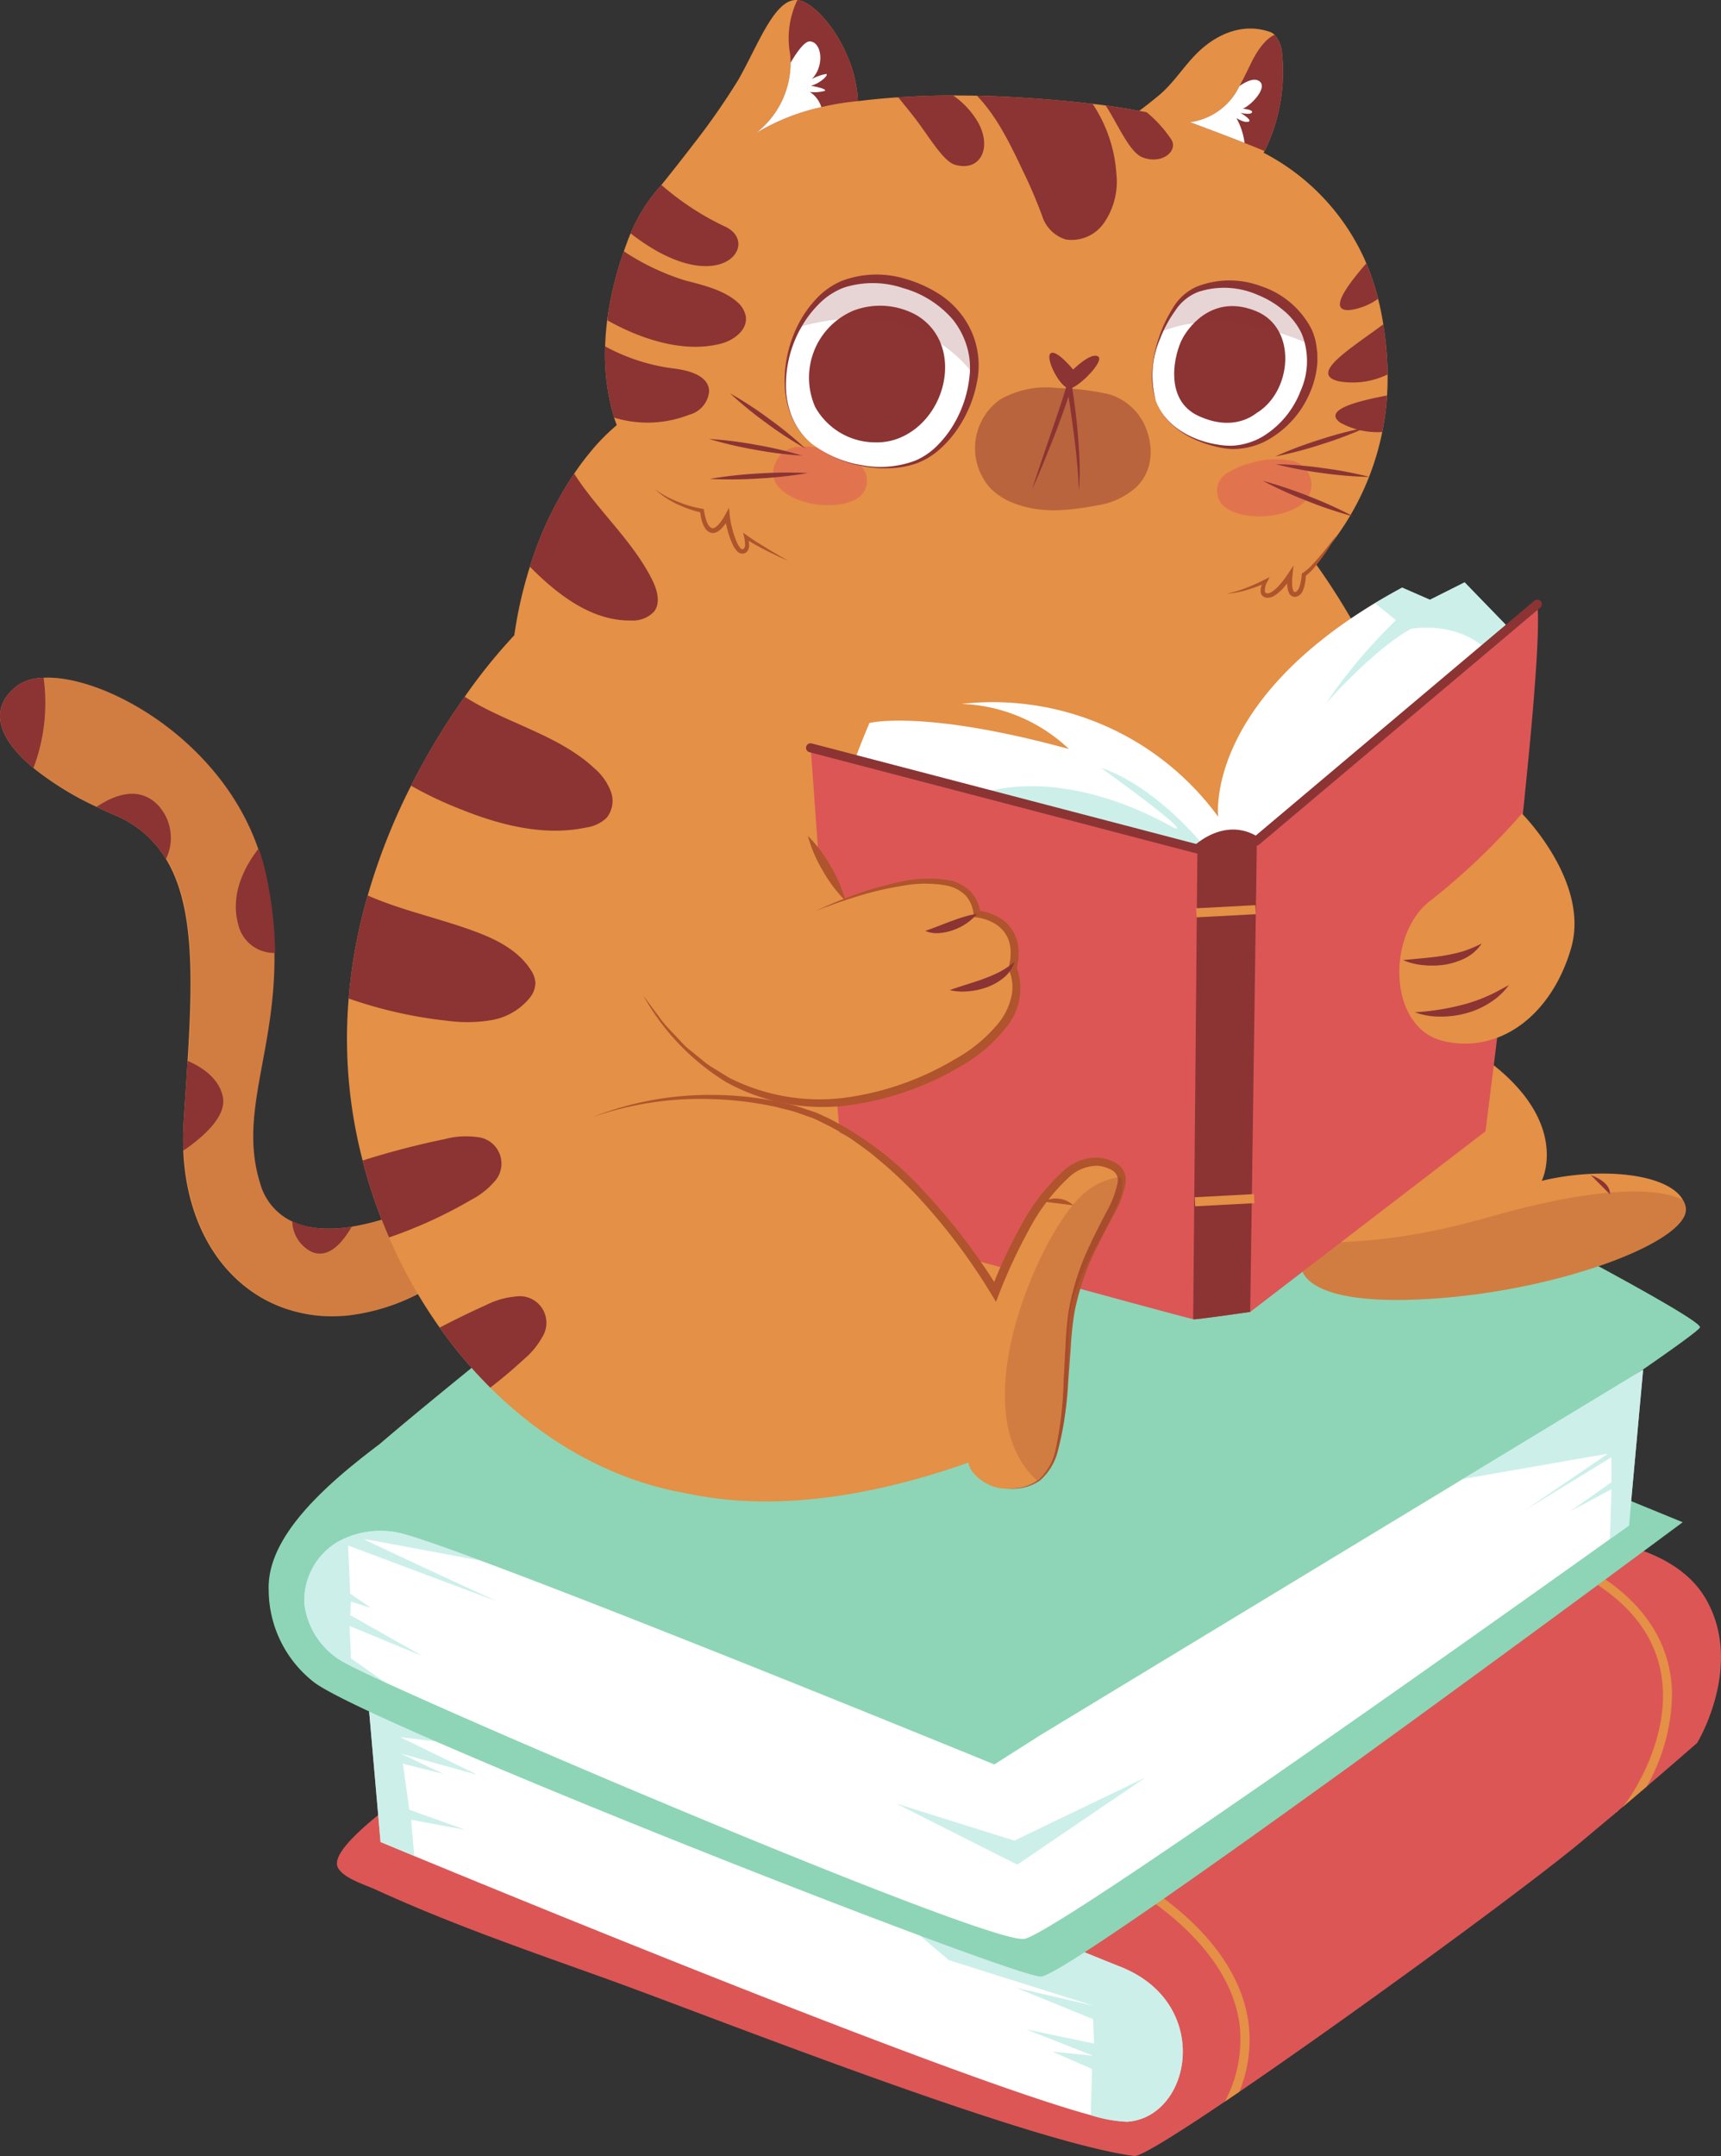 <svg id="OBJECTS" xmlns="http://www.w3.org/2000/svg" viewBox="0 0 187.488 234.737">
  <rect x="0" y="0" width="187.488" height="234.737" fill="#333333" stroke="none"/>
  <defs>
    <style>
      .cls-1 {
        fill: #e49046;
      }

      .cls-10, .cls-2, .cls-3, .cls-9 {
        fill: #8b3433;
      }

      .cls-2 {
        opacity: 0.2;
      }

      .cls-4, .cls-8 {
        fill: #dc5656;
      }

      .cls-5 {
        fill: #fff;
      }

      .cls-6 {
        fill: #ade5dc;
        opacity: 0.62;
      }

      .cls-7 {
        fill: #8dd5b6;
      }

      .cls-10, .cls-8 {
        opacity: 0.48;
      }

      .cls-9 {
        opacity: 0.21;
      }

      .cls-11 {
        fill: #af542c;
      }
    </style>
  </defs>
  <g>
    <g>
      <g>
        <path class="cls-1" d="M316.141,372.109a22.189,22.189,0,0,1-8.586,2.871c-.174.018-.358.037-.541.046a16.545,16.545,0,0,1-2.018.028c-.211-.009-.422-.028-.633-.046-.422-.037-.844-.092-1.248-.165-.211-.037-.413-.073-.615-.119-.45-.101-.899-.211-1.33-.348h-.009c-6.568-2.018-11.191-8.421-11.567-17.337a29.672,29.672,0,0,1,.037-3.119c.147-2.312.303-4.541.431-6.669.578-9.412.67-16.998-2.348-21.96a11.805,11.805,0,0,0-5.632-4.807c-.67-.284-1.312-.578-1.935-.881a33.459,33.459,0,0,1-6.88-4.229c-3.834-3.174-4.963-6.458-1.816-8.916a4.611,4.611,0,0,1,2.422-.872c.156-.018.321-.027.486-.037h.018a9.151,9.151,0,0,1,1.119.009c6.825.449,18.374,7.338,22.263,18.64a23.028,23.028,0,0,1,.816,2.908,42.443,42.443,0,0,1,.945,8.402c.147,10.751-3.935,17.447-1.569,25.042a6.475,6.475,0,0,0,3.513,4.201,7.688,7.688,0,0,0,2.238.651,4.126,4.126,0,0,0,.587.073c.193.018.385.028.587.046.339.009.688.009,1.027,0,.128,0,.257-.009.385-.018q.206-.014.413-.028c.202-.018.413-.046.624-.064.202-.028.404-.055.606-.092h.009a27.939,27.939,0,0,0,6.962-2.156v.037Z" transform="translate(-269.626 -231.758)"/>
        <path class="cls-2" d="M316.205,372.109a22.006,22.006,0,0,1-8.65,2.871c-.174.018-.358.037-.541.046a16.545,16.545,0,0,1-2.018.028c-.211-.009-.422-.028-.633-.046-.422-.037-.844-.092-1.248-.165-.211-.037-.413-.073-.615-.119-.45-.101-.899-.211-1.33-.348h-.009c-6.54-2.073-11.136-8.476-11.494-17.383a28.84,28.84,0,0,1,.037-3.073c.147-2.302.303-4.513.431-6.632.578-9.485.67-17.108-2.394-22.08a11.811,11.811,0,0,0-5.586-4.724c-.679-.293-1.339-.596-1.982-.899a33.855,33.855,0,0,1-6.889-4.247c-3.798-3.165-4.898-6.43-1.761-8.88a4.701,4.701,0,0,1,2.348-.872c.156-.018.321-.027.486-.037h.018a9.151,9.151,0,0,1,1.119.009c6.806.394,18.383,7.274,22.309,18.575a24.074,24.074,0,0,1,.835,2.972,42.578,42.578,0,0,1,.954,8.412c.138,10.742-3.935,17.438-1.569,25.033a6.493,6.493,0,0,0,3.431,4.165,7.802,7.802,0,0,0,2.247.688c.193.028.385.055.587.073.193.018.385.028.587.046.339.009.688.009,1.027,0,.128,0,.257-.009.385-.018q.206-.014.413-.028c.202-.018.413-.046.624-.064q.303-.028.606-.083a27.864,27.864,0,0,0,6.971-2.128.411.411,0,0,1,.073-.037Z" transform="translate(-269.626 -231.758)"/>
      </g>
      <path class="cls-3" d="M273.284,315.337c-.009.018-.009.028-.018.037-3.834-3.174-4.963-6.458-1.816-8.916a4.611,4.611,0,0,1,2.422-.872c.156-.018.321-.027.486-.037h.018A20.075,20.075,0,0,1,273.284,315.337Z" transform="translate(-269.626 -231.758)"/>
      <path class="cls-3" d="M287.741,325.207l-.028.083a11.805,11.805,0,0,0-5.632-4.807c-.67-.284-1.312-.578-1.935-.881.009-.009.018-.009.027-.018,1.917-1.275,4.504-2.257,6.559-.275A5.227,5.227,0,0,1,287.741,325.207Z" transform="translate(-269.626 -231.758)"/>
      <path class="cls-3" d="M299.593,335.518a.178.178,0,0,1-.073-.009A4.003,4.003,0,0,1,295.575,332.39c-.936-3.431.88-6.522,2.183-8.192a.165.165,0,0,1,.046-.064,24.074,24.074,0,0,1,.835,2.972A42.578,42.578,0,0,1,299.593,335.518Z" transform="translate(-269.626 -231.758)"/>
      <path class="cls-3" d="M289.667,356.992a.314.314,0,0,1-.073.046,29.672,29.672,0,0,1,.037-3.119c.147-2.312.303-4.541.431-6.669a.274.274,0,0,1,.073.037c1.495.66,3.403,1.899,3.779,3.954C294.3,353.323,291.75,355.552,289.667,356.992Z" transform="translate(-269.626 -231.758)"/>
      <path class="cls-3" d="M307.931,365.321v.009c-.954,1.669-2.513,3.55-4.394,2.706a3.84,3.84,0,0,1-2.073-3.284.055.055,0,0,1-.009-.037,7.802,7.802,0,0,0,2.247.688c.193.028.385.055.587.073.193.018.385.028.587.046.339.009.688.009,1.027,0,.128,0,.257-.009.385-.018q.206-.014.413-.028c.202-.018.413-.046.624-.064C307.527,365.385,307.729,365.358,307.931,365.321Z" transform="translate(-269.626 -231.758)"/>
    </g>
    <path class="cls-4" d="M454.515,421.52c-1.828,1.591-3.655,3.181-5.503,4.752q-1.304,1.111-2.608,2.223a.01.01,0,0,0-.01.01c-.178.138-.356.287-.524.445a1.472,1.472,0,0,0-.138.118.01.01,0,0,0-.01.01q-1.838,1.527-3.675,3.073c-5.651,4.732-24.808,18.761-37.414,27.357-.533.356-1.057.711-1.561,1.057-5.345,3.606-9.227,6.017-9.88,5.928-11.806-1.561-46.493-15.343-57.391-19.255-8.477-3.043-17.072-5.997-25.272-9.761-1.077-.494-3.517-1.225-4.1-2.401-1.877-3.744,23.869-18.475,23.869-18.475l108.28-17.576s12.656-.474,16.874,6.797C459.673,413.083,454.515,421.52,454.515,421.52Z" transform="translate(-269.626 -231.758)"/>
    <path class="cls-1" d="M451.779,416.175a20.876,20.876,0,0,1-2.766,10.097q-1.304,1.111-2.608,2.223c1.363-1.65,5.048-7.607,4.288-13.822-.721-5.878-5.147-10.393-13.16-13.397l.346-.919C449.25,404.616,451.719,411.315,451.779,416.175Z" transform="translate(-269.626 -231.758)"/>
    <path class="cls-1" d="M404.633,459.507c-.533.356-1.057.711-1.561,1.057a14.373,14.373,0,0,0,1.581-8.477c-1.314-9.603-13.061-15.511-13.179-15.57l.445-.889c.504.247,12.33,6.204,13.713,16.321A14.737,14.737,0,0,1,404.633,459.507Z" transform="translate(-269.626 -231.758)"/>
    <path class="cls-5" d="M392.402,462.768a15.34,15.34,0,0,1-3.942-.721c-14.553-3.942-60.404-22.723-73.712-28.216-2.332-.968-3.665-1.521-3.665-1.521l-1.413-16.173,1.847-.158,6.353-.553s33.363,13.861,55.632,23.039c8.516,3.507,15.412,6.323,18.198,7.43C401.778,449.885,399.437,462.303,392.402,462.768Z" transform="translate(-269.626 -231.758)"/>
    <path class="cls-6" d="M321.625,424.988l-8.309-2.302,4.604,2.203-4.406-1.107.702,5.009,6.106,2.193-5.908-1.097.336,3.942c-2.332-.968-3.665-1.521-3.665-1.521l-1.413-16.173,1.847-.158,14.009,6.402-12.31-1.492Z" transform="translate(-269.626 -231.758)"/>
    <path class="cls-6" d="M392.402,462.768a15.34,15.34,0,0,1-3.942-.721l.138-5.029-4.317-1.887,4.426.445-7.301-2.875,7.41,1.551-.109-2.658-8.408-3.428,8.516,1.986-15.817-4.979-7.301-6.194,7.805-.514c8.516,3.507,15.412,6.323,18.198,7.43C401.778,449.885,399.437,462.303,392.402,462.768Z" transform="translate(-269.626 -231.758)"/>
    <path class="cls-7" d="M454.822,376.286c.703-1.641-76.874-40.547-76.874-40.547s-51.951,40.363-66.969,53.244c-1.015.765-2.003,1.534-2.945,2.305-6.231,5.098-9.301,9.499-9.136,13.623a12.777,12.777,0,0,0,4.914,9.984c5.892,4.582,75.938,32.061,79.211,32.061,3.273,0,69.92-49.465,69.92-49.465l-6.516-2.667-21.585,2.063C440.559,386.429,454.517,376.998,454.822,376.286Z" transform="translate(-269.626 -231.758)"/>
    <path class="cls-5" d="M448.627,380.885v.04l-1.541,16.924s-.741.533-2.075,1.482c-8.575,6.115-41.504,29.56-56.482,39.271-3.893,2.519-6.57,4.12-7.301,4.248-.593.109-2.48-.405-5.295-1.353-14.069-4.742-51.265-20.549-64.405-26.596-1.986-.919-3.418-1.61-4.149-2.006a8.403,8.403,0,0,1-4.594-6.54,7.422,7.422,0,0,1,3.567-6.689,9.576,9.576,0,0,1,7.647-.78c1.729.514,4.535,1.502,8.022,2.796,12.606,4.673,34.183,13.347,46.533,18.356,5.671,2.302,9.396,3.824,9.396,3.824l4.999-3.181,46.049-27.9,19.166-11.609Z" transform="translate(-269.626 -231.758)"/>
    <path class="cls-1" d="M453.269,363.175a2.38,2.38,0,0,0-.303-.78c-1.661-2.908-9.026-3.605-15.383-2.073,0,0,4.99-9.742-14.97-18.062-19.961-8.311-3.091-38.022-3.091-38.022a75.208,75.208,0,0,0-6.608-11.162c.423-.518.759-.928.933-1.139a29.332,29.332,0,0,0,6.364-13.14c.077-.385.144-.777.21-1.17.141-.873.242-1.77.309-2.7a.4.4,0,0,1,.006-.106c.042-.745.072-1.508.052-2.294-.002-.173-.003-.336-.006-.509-.01-.162-.011-.325-.013-.488a38.948,38.948,0,0,0-.448-4.461c-.036-.293-.092-.584-.147-.876-.118-.639-.253-1.266-.418-1.899a1.167,1.167,0,0,0-.041-.178,28.011,28.011,0,0,0-1.236-3.681c-.133-.301-.257-.602-.399-.892a24.374,24.374,0,0,0-10.805-11.162,1.084,1.084,0,0,0,.113-.177,19.572,19.572,0,0,0,1.884-10.834,3.396,3.396,0,0,0-.792-1.814,1.172,1.172,0,0,0-.501-.322c-3.004-1.049-5.905.272-7.992,2.357-1.436,1.437-2.571,3.289-4.15,4.581-.122.102-1.141.949-1.934,1.528l-.186.129c-1.161-.221-2.377-.416-3.638-.586-.47-.067-.938-.124-1.425-.179-.136-.012-.273-.033-.409-.045-4.327-.482-8.397-.755-12.185-.842q-1.329-.022-2.598-.023l-.009.001c-2.076-.002-4.066.072-5.972.203-.201.006-.401.021-.601.036-1.315.096-2.567.223-3.798.376a10.566,10.566,0,0,0-.088-1.094c-.628-5.054-4.408-9.726-6.497-9.909-2.459-.223-4.253,4.834-6.414,8.639a75.746,75.746,0,0,1-4.96,7.113c-1.827,2.389-3.42,4.346-3.511,4.463a18.395,18.395,0,0,0-3.287,5.185c-.083.183-.148.355-.222.537-.116.303-.223.604-.331.896-.065.172-.121.342-.185.523a38.213,38.213,0,0,0-1.723,6.865l-.004.049c-.06.373-.109.744-.149,1.124-.086.78-.135,1.545-.164,2.317a24.109,24.109,0,0,0,.982,7.749c.082.276.194.544.287.817a22.002,22.002,0,0,0-2.942,3.008,27.662,27.662,0,0,0-1.697,2.275,38.307,38.307,0,0,0-4.449,8.989c-.128.376-.257.752-.376,1.147a46.327,46.327,0,0,0-1.697,7.458,59.817,59.817,0,0,0-5.403,6.696,76.146,76.146,0,0,0-5.843,9.687,67.618,67.618,0,0,0-4.724,11.952A57.465,57.465,0,0,0,307.61,340.471a52.362,52.362,0,0,0,.926,15.099c.174.853.385,1.706.596,2.541a.269.269,0,0,0,.018.082,55.239,55.239,0,0,0,2.862,8.293c.211.486.422.972.651,1.449a53.402,53.402,0,0,0,4.862,8.366,48.819,48.819,0,0,0,5.513,6.531c13.017,12.971,32.234,17.145,50.14,3.871l17.346-34.693,19.401,16.53,1.514,1.293s0,4.275,14.255,3.321C439.959,372.21,453.975,366.743,453.269,363.175Z" transform="translate(-269.626 -231.758)"/>
    <path class="cls-6" d="M448.627,380.925l-1.541,16.924s-.741.533-2.075,1.482l.178-5.434-4.495,2.401,4.495-3.171v-2.717l-9.366,5.73,8.981-6.115-15.807,2.756,19.166-11.609Z" transform="translate(-269.626 -231.758)"/>
    <path class="cls-2" d="M425.695,373.155c-14.255.954-14.255-3.321-14.255-3.321l-1.514-1.294c1.853-2.761,6.77.055,21.823-4.247,14.007-4.008,19.355-2.825,21.217-1.899a2.378,2.378,0,0,1,.303.78C453.975,366.743,439.959,372.21,425.695,373.155Z" transform="translate(-269.626 -231.758)"/>
    <path class="cls-5" d="M435.24,301.404l-1.601,3.685-10.69,24.669-28.74,10.403-31.565-24.956c-.385.188,1.699-4.732,1.699-4.732s5.859-1.512,21.735,2.835a17.891,17.891,0,0,0-11.717-4.91,30.419,30.419,0,0,1,27.979,12.29s-1.541-12.004,17.072-23.267q1.408-.845,2.964-1.689l3.033,1.324,3.774-1.897Z" transform="translate(-269.626 -231.758)"/>
    <path class="cls-3" d="M351.971,246.257a23.686,23.686,0,0,1,7.131-2.839,29.806,29.806,0,0,1,3.98-.651c-.157-5.444-4.354-10.807-6.583-11.005l-.006-.001a9.617,9.617,0,0,0-.792,5.88,8.574,8.574,0,0,1,.055.944A9.665,9.665,0,0,1,351.971,246.257Z" transform="translate(-269.626 -231.758)"/>
    <path class="cls-3" d="M399.271,245.062s3.273,1.203,5.937,2.259c.818.32,1.585.631,2.176.884a19.545,19.545,0,0,0,1.888-10.834,3.478,3.478,0,0,0-.792-1.817s-1.217.374-2.487,2.929c-.462.932-.878,1.827-1.338,2.645A7.014,7.014,0,0,1,399.271,245.062Z" transform="translate(-269.626 -231.758)"/>
    <path class="cls-8" d="M363.126,282.26a2.27,2.27,0,0,1-.422,3.929c-2.333,1.138-6.437.529-8.196-1.334-1.485-1.573-.19-4.082,1.65-4.388a8.991,8.991,0,0,1,4.58.552A8.481,8.481,0,0,1,363.126,282.26Z" transform="translate(-269.626 -231.758)"/>
    <path class="cls-8" d="M403.384,283.223a2.262,2.262,0,0,0-.027,3.944c2.194,1.309,6.35,1.012,8.313-.71a2.666,2.666,0,0,0-1.143-4.494,9.074,9.074,0,0,0-4.623.204A8.854,8.854,0,0,0,403.384,283.223Z" transform="translate(-269.626 -231.758)"/>
    <path class="cls-3" d="M376.053,242.178c2.352,2.413,3.936,5.938,5.21,8.601.701,1.459,1.325,2.957,1.893,4.471a3.892,3.892,0,0,0,2.587,2.583,4.284,4.284,0,0,0,4.161-1.819,7.927,7.927,0,0,0,1.336-5.413,15.522,15.522,0,0,0-2.587-7.538c-.134-.015-.274-.03-.413-.046Q381.75,242.3,376.053,242.178Z" transform="translate(-269.626 -231.758)"/>
    <path class="cls-3" d="M415.457,273.267a8.685,8.685,0,0,0,5.334-.743c-.002-.166-.004-.332-.012-.504-.004-.16-.006-.325-.014-.492a40.294,40.294,0,0,0-.441-4.458C416.626,269.806,412.207,272.475,415.457,273.267Z" transform="translate(-269.626 -231.758)"/>
    <path class="cls-3" d="M415.665,277.791a8.432,8.432,0,0,0,4.543,1.002q.114-.574.213-1.169c.139-.869.244-1.768.303-2.7 0-.038.006-.069.006-.107C417.196,275.481,413.736,276.443,415.665,277.791Z" transform="translate(-269.626 -231.758)"/>
    <path class="cls-3" d="M416.648,265.516a6.846,6.846,0,0,0,3.104-1.222c-.009-.059-.024-.118-.039-.178a27.466,27.466,0,0,0-1.238-3.681C416.221,263.012,414.35,265.656,416.648,265.516Z" transform="translate(-269.626 -231.758)"/>
    <path class="cls-3" d="M367.48,242.353c.609.751,1.294,1.591,1.783,2.221,1.544,1.999,3.102,4.744,4.403,5.121,2.718.791,4.076-1.781,2.514-4.61a9.174,9.174,0,0,0-2.724-2.936l-.006-.001C371.372,242.153,369.386,242.221,367.48,242.353Z" transform="translate(-269.626 -231.758)"/>
    <path class="cls-3" d="M390.074,243.243c1.276,1.906,2.554,5.046,3.974,5.626,2.139.872,4.001-.692,3.16-1.957a13.776,13.776,0,0,0-2.666-2.933Q392.418,243.558,390.074,243.243Z" transform="translate(-269.626 -231.758)"/>
    <g>
      <g>
        <path class="cls-5" d="M358.09,280.099a12.734,12.734,0,0,0,10.67,2.178,7.288,7.288,0,0,0,2.065-.966,12.507,12.507,0,0,0,4.895-8.706c.014-.074.021-.149.028-.225a8.895,8.895,0,0,0-4.108-8.166c-3.228-2.093-8.242-3.106-11.654-.73a10.759,10.759,0,0,0-3.288,3.871l-.006-.001C354.497,271.53,354.442,277.176,358.09,280.099Z" transform="translate(-269.626 -231.758)"/>
        <path class="cls-3" d="M355.975,277.389a9.743,9.743,0,0,1-.84-3.353,13.167,13.167,0,0,1,.237-3.47,13.618,13.618,0,0,1,1.129-3.312l.065-.132.157.021.006.001-.223.113a11.837,11.837,0,0,1,1.959-2.871,8.183,8.183,0,0,1,2.873-2.049,10.746,10.746,0,0,1,6.986-.198,13.864,13.864,0,0,1,3.244,1.404,9.532,9.532,0,0,1,2.704,2.349,9.076,9.076,0,0,1,1.898,6.796l.005-.036a13.548,13.548,0,0,1-2.156,5.692,11.939,11.939,0,0,1-1.99,2.301,7.832,7.832,0,0,1-2.595,1.575,9.75,9.75,0,0,1-2.964.517,13.091,13.091,0,0,1-2.977-.249,12.746,12.746,0,0,1-5.406-2.388A7.367,7.367,0,0,1,355.975,277.389Zm7.536,5.012a10.782,10.782,0,0,0,5.807-.487,7.427,7.427,0,0,0,2.39-1.619,11.4,11.4,0,0,0,1.786-2.285,12.785,12.785,0,0,0,1.767-5.452l0-.003.005-.034c.031-.212.025-.516.036-.772-.015-.268-.011-.537-.049-.803a7.768,7.768,0,0,0-.325-1.57,8.695,8.695,0,0,0-1.494-2.819,11.058,11.058,0,0,0-5.403-3.427,10.343,10.343,0,0,0-6.411-.078,7.492,7.492,0,0,0-2.727,1.752,11.33,11.33,0,0,0-2.006,2.649l-.078.139-.145-.027-.006-.001.223-.112a12.624,12.624,0,0,0-1.628,6.576,9.028,9.028,0,0,0,.755,3.346,7.351,7.351,0,0,0,2.083,2.724A12.178,12.178,0,0,0,363.512,282.401Z" transform="translate(-269.626 -231.758)"/>
      </g>
      <path class="cls-3" d="M365.021,279.922a7.503,7.503,0,0,1-6.589-3.856,7.919,7.919,0,0,1,4.209-10.505,8.166,8.166,0,0,1,6.881.541c5.262,3.2,3.267,11.621-2.331,13.497A6.543,6.543,0,0,1,365.021,279.922Z" transform="translate(-269.626 -231.758)"/>
      <path class="cls-9" d="M356.698,267.354c12.447-3.521,18.323,4.243,19.022,5.25.014-.074.021-.149.028-.225a8.895,8.895,0,0,0-4.108-8.166c-3.228-2.093-8.242-3.106-11.654-.73A10.759,10.759,0,0,0,356.698,267.354Z" transform="translate(-269.626 -231.758)"/>
    </g>
    <g>
      <g>
        <path class="cls-5" d="M395.533,275.36c1.06,3.053,4.455,4.684,7.534,5.06a7.053,7.053,0,0,0,1.268.028c5.057-.348,9.085-6.34,8.106-11.141a6.343,6.343,0,0,0-.458-1.443c-1.848-4.061-8.034-6.462-12.257-4.468a6.219,6.219,0,0,0-2.382,2.325,13.425,13.425,0,0,0-1.104,2.108A10.961,10.961,0,0,0,395.533,275.36Z" transform="translate(-269.626 -231.758)"/>
        <path class="cls-3" d="M395.157,271.938a13.586,13.586,0,0,1,.713-3.393,14.55,14.55,0,0,1,1.476-3.163,5.743,5.743,0,0,1,2.615-2.398,9.727,9.727,0,0,1,7.057-.06,9.519,9.519,0,0,1,5.473,4.646,6.409,6.409,0,0,1,.539,1.798c.035.307.094.613.107.922.002.309.011.619.004.927a9.975,9.975,0,0,1-.91,3.521,10.643,10.643,0,0,1-4.865,5.117,7.888,7.888,0,0,1-3.453.792,8.333,8.333,0,0,1-1.744-.244,12.763,12.763,0,0,1-1.671-.504,9.955,9.955,0,0,1-2.999-1.731,7.407,7.407,0,0,1-1.174-1.272,6.6,6.6,0,0,1-.791-1.536A8.348,8.348,0,0,1,395.157,271.938Zm1.185,4.946a7.389,7.389,0,0,0,1.185,1.251,9.442,9.442,0,0,0,3.025,1.611,10.169,10.169,0,0,0,1.667.405,8.049,8.049,0,0,0,1.692.131,7.418,7.418,0,0,0,3.185-.943,9.969,9.969,0,0,0,4.209-4.998,7.957,7.957,0,0,0,.121-6.277,7.37,7.37,0,0,0-1.965-2.502,10.176,10.176,0,0,0-2.804-1.689,9.057,9.057,0,0,0-6.471-.341,5.257,5.257,0,0,0-2.533,2.061,13.339,13.339,0,0,0-1.628,3.01,10.201,10.201,0,0,0-.492,6.759A6.599,6.599,0,0,0,396.342,276.884Z" transform="translate(-269.626 -231.758)"/>
      </g>
      <path class="cls-3" d="M406.536,276.717c-.224.136-2.428,2.115-6.321.339-3.893-1.776-2.636-6.872-1.751-8.476.885-1.604,3.574-4.796,8.044-2.929C410.979,267.518,410.389,274.375,406.536,276.717Z" transform="translate(-269.626 -231.758)"/>
      <path class="cls-9" d="M396.24,267.83c5.992-2.373,12.774-.063,16.2,1.478a6.343,6.343,0,0,0-.458-1.443c-1.848-4.061-8.034-6.462-12.257-4.468a6.219,6.219,0,0,0-2.382,2.325A13.425,13.425,0,0,0,396.24,267.83Z" transform="translate(-269.626 -231.758)"/>
    </g>
    <path class="cls-3" d="M338.321,257.165c9.728,7.564,14.384,1.027,10.208-.776a29.736,29.736,0,0,1-6.84-4.494A18.209,18.209,0,0,0,338.321,257.165Z" transform="translate(-269.626 -231.758)"/>
    <path class="cls-3" d="M335.864,265.988l-.008.043c-.012.208-.035.408-.052.609,3.675,2.061,8.33,3.584,12.358,2.533,1.52-.397,2.961-1.575,2.701-3.035a2.812,2.812,0,0,0-.989-1.555c-1.475-1.276-3.711-1.794-5.649-2.303a25.955,25.955,0,0,1-6.641-3.165A37.882,37.882,0,0,0,335.864,265.988Z" transform="translate(-269.626 -231.758)"/>
    <path class="cls-3" d="M335.548,269.469a24.084,24.084,0,0,0,.977,7.755,12.421,12.421,0,0,0,8.162-.304,2.895,2.895,0,0,0,2.189-2.575c-.043-1.724-2.289-2.256-3.677-2.443A21.197,21.197,0,0,1,335.548,269.469Z" transform="translate(-269.626 -231.758)"/>
    <path class="cls-5" d="M357.85,241.77a4.29,4.29,0,0,0,1.617-.114c.385-.226-1.494-.566-1.494-.566,1.012-.247,1.979-1.208,1.661-1.278a5.073,5.073,0,0,0-1.568.554c1.44-1.459,1.077-4.06-.221-4.099-.555-.018-1.357,1.071-2.09,2.317a9.665,9.665,0,0,1-3.785,7.673,23.686,23.686,0,0,1,7.131-2.839A2.999,2.999,0,0,0,357.85,241.77Z" transform="translate(-269.626 -231.758)"/>
    <path class="cls-5" d="M405.208,247.32a7.391,7.391,0,0,0-.884-2.703c.076.044.881.546,1.325.387.466-.168-.883-.96-.883-.96s1.101.263,1.249-.051c.153-.307-.998-.399-.998-.399.888-.35,2.728-2.254,1.833-2.974-.583-.467-1.571.07-2.195.506a7.014,7.014,0,0,1-5.383,3.935S402.544,246.264,405.208,247.32Z" transform="translate(-269.626 -231.758)"/>
    <g>
      <path class="cls-3" d="M386.538,271.994s1.875-1.88,2.693-1.44c.818.44-2.004,3.287-2.992,3.493-.989.207-2.766-3.21-2.185-3.792S386.538,271.994,386.538,271.994Z" transform="translate(-269.626 -231.758)"/>
      <path class="cls-10" d="M390.466,274.688a6.242,6.242,0,0,1,3.772,3.175c1.11,2.301,1.086,5.074-.823,6.929a8.152,8.152,0,0,1-4.283,1.993c-2.95.552-5.917.897-8.777-.138a7.312,7.312,0,0,1-2.835-1.735,6.509,6.509,0,0,1,1.044-9.648,10.111,10.111,0,0,1,6.332-1.249A27.416,27.416,0,0,1,390.466,274.688Z" transform="translate(-269.626 -231.758)"/>
      <path class="cls-3" d="M382.069,285.025c.418-.914.8-1.842,1.196-2.765l1.12-2.796c.373-.933.715-1.877,1.061-2.821.332-.952.667-1.894.932-2.887l-.532-.02c.312,1.896.575,3.806.823,5.715.12.955.23,1.912.31,2.871.096.959.154,1.919.185,2.886a28.544,28.544,0,0,0,.077-2.901c-.024-.968-.091-1.933-.161-2.898-.149-1.931-.397-3.848-.698-5.762l-.2-1.276-.332,1.256c-.25.946-.576,1.901-.895,2.847l-.968,2.846-.976,2.846C382.702,283.12,382.37,284.067,382.069,285.025Z" transform="translate(-269.626 -231.758)"/>
    </g>
    <g>
      <path class="cls-3" d="M417.084,287.994a45.864,45.864,0,0,0-4.841-2.195,45.33,45.33,0,0,0-5.041-1.688,45.434,45.434,0,0,0,4.842,2.195A45.92,45.92,0,0,0,417.084,287.994Z" transform="translate(-269.626 -231.758)"/>
      <path class="cls-3" d="M418.84,283.687a43.333,43.333,0,0,0-5.075-.966,42.848,42.848,0,0,0-5.148-.425,42.88,42.88,0,0,0,5.075.966A43.353,43.353,0,0,0,418.84,283.687Z" transform="translate(-269.626 -231.758)"/>
      <path class="cls-3" d="M418.443,278.302a43.825,43.825,0,0,0-5.025,1.318,43.33,43.33,0,0,0-4.859,1.837,43.333,43.333,0,0,0,5.025-1.318A43.825,43.825,0,0,0,418.443,278.302Z" transform="translate(-269.626 -231.758)"/>
      <path class="cls-3" d="M357.654,283.262a46.873,46.873,0,0,0-5.369.047,46.219,46.219,0,0,0-5.337.591,46.286,46.286,0,0,0,5.369-.047A46.849,46.849,0,0,0,357.654,283.262Z" transform="translate(-269.626 -231.758)"/>
      <path class="cls-3" d="M346.883,279.549a43.202,43.202,0,0,0,5.025,1.178,42.753,42.753,0,0,0,5.121.641,42.792,42.792,0,0,0-5.024-1.178A43.277,43.277,0,0,0,346.883,279.549Z" transform="translate(-269.626 -231.758)"/>
      <path class="cls-3" d="M349.164,274.587a42.182,42.182,0,0,0,3.947,3.224,41.65,41.65,0,0,0,4.269,2.784,41.705,41.705,0,0,0-3.947-3.224A42.191,42.191,0,0,0,349.164,274.587Z" transform="translate(-269.626 -231.758)"/>
    </g>
    <path class="cls-11" d="M415.222,290.046c-.57.74-1.14,1.477-1.742,2.184-.296.357-.601.705-.918,1.038a5.197,5.197,0,0,1-1.013.865l-.1.059-.01.127a5.795,5.795,0,0,1-.192,1.148c-.097.356-.301.726-.506.746-.101.01-.135.003-.211-.128a1.566,1.566,0,0,1-.122-.495,5.721,5.721,0,0,1,.022-1.156l.113-1.111-.61.928a10.635,10.635,0,0,1-.778,1.039,4.945,4.945,0,0,1-.912.867.996.996,0,0,1-.486.203.385.385,0,0,1-.21-.032c-.062-.019-.08-.058-.11-.108a1.723,1.723,0,0,1,.237-1.095l.271-.542-.525.273a21.375,21.375,0,0,1-2.047.911,11.789,11.789,0,0,1-2.16.632,9.817,9.817,0,0,0,2.236-.405,17.418,17.418,0,0,0,2.142-.792l-.254-.268a3.453,3.453,0,0,0-.293.651,1.305,1.305,0,0,0-.04.798.663.663,0,0,0,.332.367.655.655,0,0,0,.216.073.646.646,0,0,0,.22.018,1.453,1.453,0,0,0,.745-.263,4.83,4.83,0,0,0,1.039-.944,11.102,11.102,0,0,0,.833-1.09l-.497-.182a5.672,5.672,0,0,0-.016,1.286,2.029,2.029,0,0,0,.187.682.807.807,0,0,0,.307.328.675.675,0,0,0,.477.065.981.981,0,0,0,.627-.497,2.642,2.642,0,0,0,.247-.631,5.599,5.599,0,0,0,.167-1.267l-.109.186a5.498,5.498,0,0,0,1.056-1.003c.306-.361.594-.732.871-1.109C414.243,291.638,414.759,290.858,415.222,290.046Z" transform="translate(-269.626 -231.758)"/>
    <path class="cls-11" d="M355.451,292.796c-.756-.441-1.516-.871-2.258-1.329-.744-.453-1.49-.906-2.188-1.412l-.425-.308.122.525a3.216,3.216,0,0,1,.089.717.724.724,0,0,1-.146.528.255.255,0,0,1-.186.033.389.389,0,0,1-.187-.129,2.362,2.362,0,0,1-.361-.592,9.472,9.472,0,0,1-.491-1.422,9.779,9.779,0,0,1-.289-1.471l-.088-.893-.425.787a5.511,5.511,0,0,1-.655.97c-.245.285-.565.533-.778.453-.246-.056-.464-.411-.591-.763a5.762,5.762,0,0,1-.273-1.145l-.023-.166-.153-.025a12.672,12.672,0,0,1-2.712-.788,10.769,10.769,0,0,1-1.29-.604,11.349,11.349,0,0,1-1.206-.773,9.733,9.733,0,0,0,2.385,1.624,12.908,12.908,0,0,0,2.752.959L345.9,287.38a5.079,5.079,0,0,0,.244,1.27,2.564,2.564,0,0,0,.293.616,1.141,1.141,0,0,0,.608.483.833.833,0,0,0,.435.017,1.185,1.185,0,0,0,.364-.156,2.499,2.499,0,0,0,.519-.457,5.995,5.995,0,0,0,.738-1.07l-.512-.106a9.708,9.708,0,0,0,.318,1.571,8.85,8.85,0,0,0,.544,1.502,2.8,2.8,0,0,0,.47.713.839.839,0,0,0,.467.263.719.719,0,0,0,.549-.139,1.07,1.07,0,0,0,.292-.907,3.628,3.628,0,0,0-.146-.814l-.303.217c.746.477,1.511.904,2.292,1.303C353.858,292.073,354.644,292.457,355.451,292.796Z" transform="translate(-269.626 -231.758)"/>
    <path class="cls-3" d="M442.942,359.711s2.155.663,2.071,2.072" transform="translate(-269.626 -231.758)"/>
    <path class="cls-3" d="M340.908,298.312a3.134,3.134,0,0,1-2.504 1c-4.275.092-8.017-2.789-11.026-5.825l-.028-.028c.119-.395.248-.771.376-1.147a38.306,38.306,0,0,1,4.449-8.99c2.532,3.981,6.366,7.293,8.503,11.567C341.211,295.973,341.614,297.34,340.908,298.312Z" transform="translate(-269.626 -231.758)"/>
    <path class="cls-3" d="M335.707,320.804a4.022,4.022,0,0,1-2.202,1.046c-4.642.991-9.476-.275-13.87-2.055a41.398,41.398,0,0,1-5.229-2.495,76.149,76.149,0,0,1,5.843-9.687c4.486,2.889,10.228,4.128,14.163,7.825a6.191,6.191,0,0,1,1.752,2.477A2.941,2.941,0,0,1,335.707,320.804Z" transform="translate(-269.626 -231.758)"/>
    <path class="cls-3" d="M327.956,338.774a2.694,2.694,0,0,1-.633,1.642,6.849,6.849,0,0,1-4.082,2.394,15.983,15.983,0,0,1-4.816.092,48.193,48.193,0,0,1-10.815-2.431,57.465,57.465,0,0,1,2.073-11.219c3.706,1.633,7.779,2.477,11.604,3.889,2.376.871,4.788,2.073,6.155,4.21A2.876,2.876,0,0,1,327.956,338.774Z" transform="translate(-269.626 -231.758)"/>
    <path class="cls-3" d="M323.415,360.487a8.573,8.573,0,0,1-2.449,1.899,50.265,50.265,0,0,1-8.953,4.1,55.239,55.239,0,0,1-2.862-8.293.266.266,0,0,1-.018-.082,89.032,89.032,0,0,1,8.98-2.339,8.821,8.821,0,0,1,3.422-.22,2.9,2.9,0,0,1,1.88,4.935Z" transform="translate(-269.626 -231.758)"/>
    <path class="cls-3" d="M328.708,377.32a8.522,8.522,0,0,1-1.972,2.394c-1.183,1.092-2.413,2.137-3.697,3.119a48.812,48.812,0,0,1-5.513-6.531c1.633-.853,3.302-1.669,4.981-2.422a8.96,8.96,0,0,1,3.293-.963,2.898,2.898,0,0,1,2.908,4.403Z" transform="translate(-269.626 -231.758)"/>
    <path class="cls-6" d="M401.126,324.284s-5.131-6.71-11.578-8.947c0,0,10.152,7.287,8.026,6.579-.395-.131-11.447-7.105-21.841-3.552-10.394,3.552,23.025,9.342,23.025,9.342l13.815,1.579Z" transform="translate(-269.626 -231.758)"/>
    <path class="cls-6" d="M315.687,412.075l-7.983-3.29.158,3.527,3.665,2.588c-1.986-.919-3.418-1.61-4.149-2.006a8.403,8.403,0,0,1-4.594-6.54,7.422,7.422,0,0,1,3.567-6.689,9.576,9.576,0,0,1,7.647-.78c1.729.514,4.535,1.502,8.022,2.796-5.276-.988-12.606-2.361-12.755-2.361,0,.099,13.219,6.195,14.464,6.768l-16.183-6.066.237,5.246,2.272,1.561-2.193-.701-.079,1.482Z" transform="translate(-269.626 -231.758)"/>
    <polygon class="cls-6" points="97.622 196.361 110.825 203.017 124.792 193.524 110.498 200.398 97.622 196.361"/>
    <path class="cls-1" d="M445.792,428.91l.079.039a1.472,1.472,0,0,0-.138.118A.897.897,0,0,1,445.792,428.91Z" transform="translate(-269.626 -231.758)"/>
    <path class="cls-6" d="M435.24,301.404l-1.601,3.685a3.842,3.842,0,0,1-.553-.731c-3.211-5.385-9.741-4.14-9.741-4.14-4.011,2.213-8.991,7.815-9.297,8.161a57.645,57.645,0,0,1,7.647-9.089s-1.304-1.077-2.282-1.867q1.408-.845,2.964-1.689l3.033,1.324,3.774-1.897Z" transform="translate(-269.626 -231.758)"/>
    <path class="cls-4" d="M431.455,354.928l-25.63,19.667s-5.641.807-6.119.807c-.009,0-.037-.009-.092-.018-2.027-.431-36.995-10.136-37.472-9.98-.486.165-4.192-52.222-4.192-52.222l42.123,11.008.431.11,5.972-.963s.028-.028.073-.064c1.55-1.458,27.599-23.052,30.546-25.73C437.992,304.366,431.455,354.928,431.455,354.928Z" transform="translate(-269.626 -231.758)"/>
    <g>
      <path class="cls-1" d="M358.29,324.029s-10.416-7.708-17.395-3.125c-6.979,4.583-1.875,19.27,1.562,23.019,3.437,3.75,8.21,9.859,21.542,7.464,13.332-2.396,17.958-9.645,15.955-13.818,0,0,1.875-5.854-3.582-6.298,0,0-1.691-4.946-7.615-3.617a48.368,48.368,0,0,0-7.107,1.967Z" transform="translate(-269.626 -231.758)"/>
      <path class="cls-11" d="M358.456,330.958a45.047,45.047,0,0,1,4.619-1.892,35.499,35.499,0,0,1,4.827-1.34,13.434,13.434,0,0,1,5.063-.14,4.609,4.609,0,0,1,2.355,1.202,4.233,4.233,0,0,1,1.117,2.434l-.344-.331a6.074,6.074,0,0,1,2.115.62,4.255,4.255,0,0,1,1.681,1.483,4.408,4.408,0,0,1,.688,2.138,7.95,7.95,0,0,1-.014,1.104l-.182,1.07-.041-.313a6.606,6.606,0,0,1-1.109,6.629,16.866,16.866,0,0,1-5.111,4.323,32.433,32.433,0,0,1-12.511,4.208,21.804,21.804,0,0,1-12.856-2.57,25.717,25.717,0,0,1-9.03-9.412l1.947,2.63c.655.868,1.465,1.607,2.186,2.414a8.661,8.661,0,0,0,1.204,1.087l1.256,1.026a10.001,10.001,0,0,0,1.34.903l1.372.853a21.819,21.819,0,0,0,12.488,2.21,31.523,31.523,0,0,0,12.103-4.193,16.399,16.399,0,0,0,4.858-4.037,7.123,7.123,0,0,0,1.318-2.749,4.728,4.728,0,0,0-.227-2.902l-.07-.153.029-.161.172-.957a7.207,7.207,0,0,0,.02-.951,3.555,3.555,0,0,0-.536-1.739,3.649,3.649,0,0,0-1.351-1.229,5.357,5.357,0,0,0-1.797-.584l-.312-.041-.032-.29a3.514,3.514,0,0,0-.864-2.045,3.966,3.966,0,0,0-2.002-1.076,13.152,13.152,0,0,0-4.844.009,35.15,35.15,0,0,0-4.827,1.115C361.569,329.796,359.997,330.336,358.456,330.958Z" transform="translate(-269.626 -231.758)"/>
      <path class="cls-11" d="M361.731,329.832a15.288,15.288,0,0,1-2.474-3.284,15.123,15.123,0,0,1-1.62-3.779,15.121,15.121,0,0,1,2.474,3.284A15.292,15.292,0,0,1,361.731,329.832Z" transform="translate(-269.626 -231.758)"/>
      <path class="cls-3" d="M370.433,333.108c.999-.346,1.837-.69,2.749-1.034.456-.155.907-.336,1.385-.47a8.016,8.016,0,0,1,1.496-.339A6.014,6.014,0,0,1,373.525,333a5.788,5.788,0,0,1-1.523.342A3.111,3.111,0,0,1,370.433,333.108Z" transform="translate(-269.626 -231.758)"/>
      <path class="cls-3" d="M373.095,339.557c.65-.237,1.278-.435,1.899-.629.617-.206,1.233-.381,1.82-.615a15.103,15.103,0,0,0,1.728-.746,10.51,10.51,0,0,0,1.616-1.08,3.716,3.716,0,0,1-1.181,1.717,6.268,6.268,0,0,1-1.821,1.036,7.85,7.85,0,0,1-2.014.442A6.174,6.174,0,0,1,373.095,339.557Z" transform="translate(-269.626 -231.758)"/>
    </g>
    <g>
      <path class="cls-1" d="M435.428,320.331a73.075,73.075,0,0,1-9.892,9.426c-4.888,3.608-4.771,13.965,1.397,15.362s11.754-2.909,13.849-10.125C442.877,327.779,435.428,320.331,435.428,320.331Z" transform="translate(-269.626 -231.758)"/>
      <path class="cls-3" d="M423.761,341.971a27.043,27.043,0,0,0,5.32-.848,16.243,16.243,0,0,0,2.496-.878c.829-.337,1.592-.799,2.429-1.236a7.497,7.497,0,0,1-2.063,1.915,9.095,9.095,0,0,1-2.601,1.151,10.433,10.433,0,0,1-2.811.367A8.073,8.073,0,0,1,423.761,341.971Z" transform="translate(-269.626 -231.758)"/>
      <path class="cls-3" d="M422.481,336.293c1.539-.168,2.992-.252,4.421-.486a18.37,18.37,0,0,0,2.101-.47,14.488,14.488,0,0,0,2.045-.854,4.775,4.775,0,0,1-1.745,1.564,7.77,7.77,0,0,1-2.242.734,9.427,9.427,0,0,1-2.33.063A7.231,7.231,0,0,1,422.481,336.293Z" transform="translate(-269.626 -231.758)"/>
    </g>
    <path class="cls-1" d="M386.131,375.485c-.303,5.77.134,14.777-3.501,17.484a5.796,5.796,0,0,1-3.653.856c-1.798-.073-3.762-1.644-3.835-2.828-7.237,2.532-20.162,6.183-32.216,2.981-18.924-5.027-5.467-23.281-5.917-23.355-.193-.037,1.156-3.082,2.724-6.513l-.55-12.035s26.18-5.614,38.857,20.603c0,0,5.449-15.392,11.723-14.099a2.428,2.428,0,0,1,1.982,1.33C392.938,362.863,386.434,369.678,386.131,375.485Z" transform="translate(-269.626 -231.758)"/>
    <path class="cls-11" d="M334.155,353.398a34.605,34.605,0,0,1,12.892-2.43,35.982,35.982,0,0,1,6.589.593c.547.08,1.08.234,1.621.347a12.214,12.214,0,0,1,1.606.428l1.588.528c.515.209,1.012.461,1.519.691a36.386,36.386,0,0,1,10.47,8.078,66.729,66.729,0,0,1,8.014,10.535l-.867.076a50.674,50.674,0,0,1,3.228-6.949,21.907,21.907,0,0,1,4.726-6.114,5.382,5.382,0,0,1,3.793-1.387,4.638,4.638,0,0,1,1.99.674,2.195,2.195,0,0,1,.767.893,2.279,2.279,0,0,1,.172,1.138,11.357,11.357,0,0,1-1.403,3.688c-.584,1.129-1.183,2.236-1.733,3.364a27.105,27.105,0,0,0-2.443,7.06,35.632,35.632,0,0,0-.402,3.74l-.278,3.786a39.217,39.217,0,0,1-1.116,7.534,6.278,6.278,0,0,1-1.948,3.258,5.134,5.134,0,0,1-3.635.869,5.065,5.065,0,0,0,3.535-.992,6.07,6.07,0,0,0,1.781-3.212,40.014,40.014,0,0,0,.876-7.491l.205-3.791a36.192,36.192,0,0,1,.338-3.812,27.821,27.821,0,0,1,2.365-7.292c.533-1.16,1.127-2.286,1.702-3.407a10.876,10.876,0,0,0,1.288-3.363,1.242,1.242,0,0,0-.564-1.237,3.837,3.837,0,0,0-1.581-.516,4.503,4.503,0,0,0-3.133,1.211,21.077,21.077,0,0,0-4.459,5.872,57.215,57.215,0,0,0-3.169,6.808l-.358.922-.509-.847a65.879,65.879,0,0,0-7.825-10.418,47.279,47.279,0,0,0-4.744-4.459c-.818-.714-1.729-1.304-2.596-1.953a27.778,27.778,0,0,0-2.804-1.621c-.487-.231-.965-.486-1.46-.698l-1.523-.538a11.743,11.743,0,0,0-1.56-.449c-.529-.121-1.05-.283-1.587-.372a38.008,38.008,0,0,0-6.481-.725A35.588,35.588,0,0,0,334.155,353.398Z" transform="translate(-269.626 -231.758)"/>
    <path class="cls-2" d="M386.131,375.485c-.303,5.77.364,14.488-3.501,17.484-8.384-7.494.235-26.538,4.537-30.739a7.327,7.327,0,0,1,4.577-2.321C392.938,362.863,386.434,369.678,386.131,375.485Z" transform="translate(-269.626 -231.758)"/>
    <path class="cls-11" d="M383.319,362.582a2.815,2.815,0,0,1,3.235.404" transform="translate(-269.626 -231.758)"/>
    <path class="cls-3" d="M406.55,323.272l-.725,51.323s-5.641.807-6.119.807c-.009,0-.037-.009-.092-.018l.459-51.195.431.11,5.972-.963S406.505,323.309,406.55,323.272Z" transform="translate(-269.626 -231.758)"/>
    <path class="cls-3" d="M400.075,324.683a.454.454,0,0,1-.124-.016l-42.123-11.007a.494.494,0,1,1,.249-.955l41.871,10.941c.773-.642,3.493-2.572,6.481-.913l30.35-25.569a.494.494,0,0,1,.637.756l-30.619,25.795a.498.498,0,0,1-.584.039c-2.996-1.909-5.764.76-5.791.788A.495.495,0,0,1,400.075,324.683Z" transform="translate(-269.626 -231.758)"/>
    <path class="cls-3" d="M400.132,324.643l6.422-.897A4.545,4.545,0,0,0,400.132,324.643Z" transform="translate(-269.626 -231.758)"/>
    <rect class="cls-1" x="399.955" y="330.478" width="6.459" height="0.987" transform="translate(-286.497 -210.065) rotate(-3.019)"/>
    <rect class="cls-1" x="399.599" y="361.841" width="6.459" height="0.987" transform="matrix(0.999, -0.053, 0.053, 0.999, -288.221, -209.95)"/>
  </g>
</svg>
